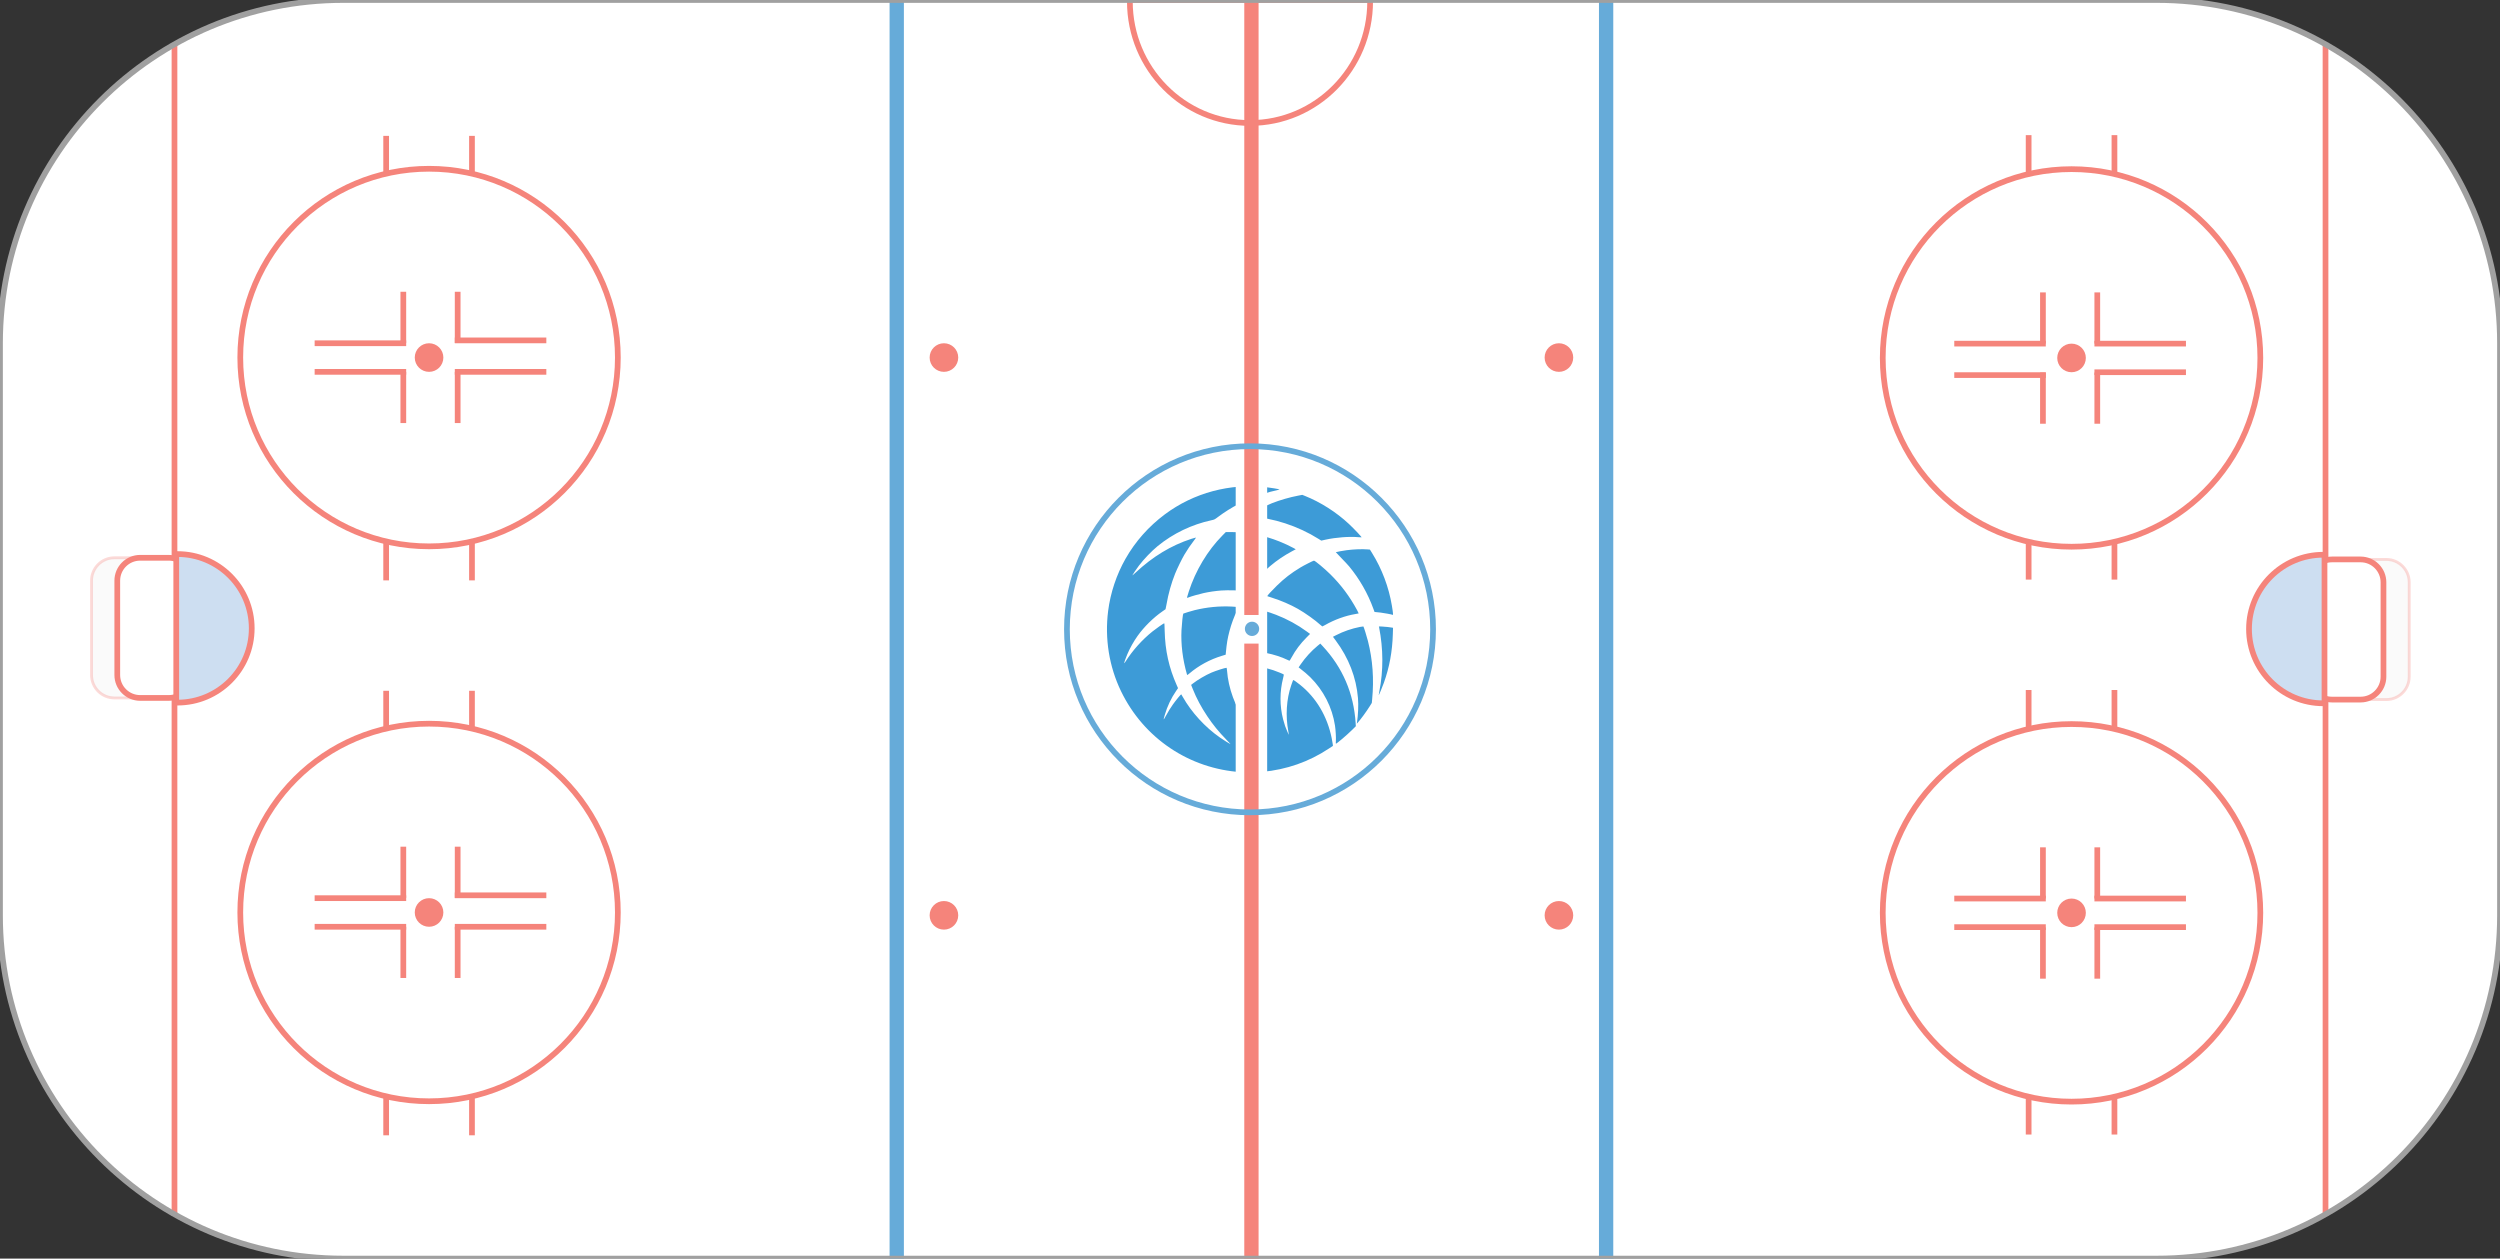 <?xml version="1.0" encoding="UTF-8" standalone="no"?>
<svg width="874px" height="440px" viewBox="0 0 874 440" version="1.1" xmlns="http://www.w3.org/2000/svg" xmlns:xlink="http://www.w3.org/1999/xlink" xmlns:sketch="http://www.bohemiancoding.com/sketch/ns">
    <rect x="0" y="0" width="874" height="440" fill="#333333" stroke="none"/>
    <title>rink@2x</title>
    <description>Created with Sketch (http://www.bohemiancoding.com/sketch)</description>
    <defs></defs>
    <g id="Page 1" stroke="none" stroke-width="1" fill="none" fill-rule="evenodd">
        <g id="Rink" transform="translate(-11, -458)">
            <path d="M131.008,458 C64.729,458 11,511.733 11,577.996 L11,778.004 C11,844.276 64.726,898 131.008,898 L764.992,898 C831.271,898 885,844.267 885,778.004 L885,577.996 C885,511.724 831.274,458 764.992,458 L131.008,458 Z M131.008,458" id="Rink Outline" stroke="#A0A0A0" fill="#FFFFFF"></path>
            <path d="M72,474 L72,882" id="Home Goal Line" stroke="#F5847B" stroke-width="2" stroke-linecap="square"></path>
            <path d="M824,474 L824,882" id="Home Goal Line" stroke="#F5847B" stroke-width="2" stroke-linecap="square"></path>
            <path d="M324.5,460.5 L324.5,895.5" id="Home Blue Line" stroke="#66ABD9" stroke-width="5" stroke-linecap="square"></path>
            <path d="M572.5,460.5 L572.5,895.5" id="Away Blue Line" stroke="#66ABD9" stroke-width="5" stroke-linecap="square"></path>
            <g id="Slice 1" transform="translate(398, 628)" fill="#3D9BD7">
                <g id="Page 1">
                    <g id="svg3039">
                        <path d="M46.973,99.947 C28.789,98.806 12.856,88.091 4.918,71.665 C0.748,63.036 -0.821,53.274 0.405,43.585 C1.206,37.262 3.326,30.896 6.482,25.341 C9.917,19.295 14.561,14.052 20.228,9.822 C30.315,2.293 43.036,-1.117 55.666,0.323 C57.249,0.504 60.025,0.965 60.239,1.083 C60.335,1.136 60.177,1.205 59.781,1.284 C58.464,1.548 55.832,2.256 54.195,2.788 C48.572,4.613 43.362,7.307 38.77,10.763 C37.606,11.639 37.593,11.645 36.531,11.875 C29.629,13.364 23.117,16.496 17.701,20.931 C15.595,22.656 12.836,25.535 11.154,27.765 C10.331,28.856 8.976,30.853 8.872,31.128 C8.836,31.225 9.353,30.793 10.021,30.168 C16.022,24.565 22.369,20.718 29.452,18.394 C30.29,18.119 31.029,17.907 31.095,17.923 C31.16,17.939 30.852,18.41 30.409,18.971 C29.389,20.261 28.018,22.281 27.076,23.883 C26.182,25.401 24.525,28.8 23.811,30.578 C22.523,33.784 21.427,37.676 20.853,41.086 C20.684,42.094 20.512,42.946 20.471,42.98 C20.431,43.014 19.942,43.357 19.385,43.741 C16.242,45.908 12.949,49.157 10.709,52.3 C9.361,54.191 8.01,56.6 7.126,58.689 C6.526,60.108 5.984,61.643 6.019,61.824 C6.035,61.911 6.245,61.667 6.496,61.267 C8.889,57.456 12.313,53.634 15.919,50.749 C17.129,49.782 19.584,48.059 19.959,47.915 C20.094,47.863 20.121,48.197 20.173,50.587 C20.319,57.365 21.671,63.455 24.381,69.539 L24.841,70.572 L24.184,71.526 C22.447,74.048 21.036,77.031 20.206,79.939 C19.632,81.946 19.658,81.974 20.556,80.328 C21.457,78.677 22.083,77.66 23.035,76.302 C24.026,74.888 25.88,72.633 25.968,72.735 C25.992,72.763 26.233,73.176 26.503,73.652 C29.573,79.069 34.286,84.214 39.51,87.852 C40.768,88.728 43.033,90.15 43.184,90.159 C43.233,90.162 42.589,89.46 41.752,88.599 C39.025,85.793 37.062,83.382 35.057,80.379 C32.928,77.191 31.308,74.154 30.008,70.914 L29.416,69.438 L29.996,68.982 C31.657,67.678 34.476,66.02 36.531,65.14 C38.058,64.486 41.276,63.46 41.802,63.46 C41.854,63.46 41.927,63.884 41.966,64.403 C42.424,70.556 44.823,77.143 48.471,82.265 C49.576,83.816 52.066,86.713 51.888,86.24 C51.866,86.184 51.388,85.221 50.824,84.099 C48.522,79.523 47.089,74.926 46.455,70.085 C46.233,68.392 46.053,64.68 46.142,63.639 L46.218,62.747 L48.285,62.747 C51.991,62.747 54.728,63.178 58.109,64.293 C59.303,64.687 61.626,65.634 61.801,65.797 C61.845,65.838 61.746,66.395 61.582,67.035 C60.368,71.766 60.362,76.737 61.566,81.44 C61.782,82.286 62.103,83.368 62.279,83.845 C62.723,85.046 63.525,86.914 63.575,86.864 C63.598,86.841 63.525,86.348 63.414,85.767 C62.365,80.309 62.731,74.404 64.418,69.551 C64.967,67.971 65.062,67.741 65.16,67.741 C65.299,67.741 66.38,68.505 67.466,69.371 C73.155,73.91 77.033,80.448 78.561,88.074 C78.729,88.915 78.897,89.862 78.933,90.178 L79,90.754 L77.537,91.722 C70.546,96.348 62.776,99.064 54.292,99.846 C52.68,99.995 48.625,100.051 46.973,99.947 L46.973,99.947 L46.973,99.947 Z M80.023,88.994 C80.102,87.868 79.948,85.217 79.713,83.674 C78.742,77.284 75.695,71.326 71.05,66.734 C70.123,65.818 68.823,64.711 67.342,63.579 L67,63.317 L67.748,62.215 C69.297,59.932 71.49,57.529 73.6,55.802 L74.58,55 L75.374,55.851 C82.399,63.381 86.264,72.39 86.93,82.789 L87,83.885 L85.708,85.165 C83.896,86.96 80.325,90 80.029,90 C79.987,90 79.984,89.547 80.023,88.994 L80.023,88.994 L80.023,88.994 Z M87.398,82.611 C87.806,80.016 87.952,76.504 87.752,74.081 C87.157,66.849 84.512,60.017 79.929,53.868 L79,52.622 L80.105,52.054 C82.686,50.729 85.566,49.734 88.474,49.165 C89.066,49.049 89.588,48.978 89.633,49.006 C89.76,49.087 90.791,52.371 91.226,54.08 C92.9,60.668 93.384,67.394 92.7,74.538 L92.584,75.745 L91.845,76.93 C90.68,78.795 88.765,81.415 87.703,82.593 L87.337,83 L87.398,82.611 L87.398,82.611 Z M95,72.988 C94.996,72.923 95.093,72.351 95.217,71.717 C96.649,64.386 96.617,56.877 95.121,49.254 L95.071,49 L96.023,49.028 C96.961,49.057 99.346,49.31 99.778,49.427 L100,49.488 L99.938,51.613 C99.759,57.777 98.747,63.27 96.781,68.756 C96.178,70.44 95.015,73.203 95,72.988 L95,72.988 L95,72.988 Z M27.96,65.776 C26.453,60.519 25.8,55.198 26.053,50.248 C26.172,47.928 26.531,44.651 26.681,44.517 C26.776,44.432 29.677,43.552 30.657,43.311 C34.933,42.258 39.335,41.834 43.655,42.058 C44.92,42.124 45.975,42.197 45.998,42.219 C46.022,42.242 45.797,42.766 45.5,43.384 C44.368,45.733 43.499,48.082 42.839,50.574 C42.152,53.168 41.861,54.906 41.555,58.226 L41.495,58.879 L40.248,59.255 C36.033,60.524 32.077,62.666 28.795,65.456 C28.443,65.755 28.126,66 28.09,66 C28.053,66 27.995,65.899 27.96,65.776 L27.96,65.776 L27.96,65.776 Z M63.015,60.653 C61.201,59.74 58.245,58.782 55.783,58.311 C53.522,57.878 52.257,57.766 49.579,57.765 C47.679,57.763 47,57.732 47,57.646 C47,57.39 47.533,54.981 47.829,53.902 C48.231,52.433 49.132,49.86 49.722,48.497 C50.626,46.407 52.395,43.112 52.668,43.01 C52.998,42.885 56.631,43.97 59.13,44.939 C63.036,46.453 66.612,48.405 69.903,50.816 L71,51.62 L69.742,52.886 C67.608,55.033 65.926,57.273 64.567,59.779 C64.201,60.452 63.857,61.001 63.801,61 C63.744,60.999 63.391,60.843 63.015,60.653 L63.015,60.653 L63.015,60.653 Z M74.628,48.475 C72.835,46.829 69.267,44.285 66.751,42.859 C64.114,41.365 60.877,39.97 57.741,38.977 C56.807,38.682 56.025,38.426 56.003,38.409 C55.916,38.34 57.816,36.286 59.354,34.785 C62.049,32.155 64.332,30.391 67.626,28.396 C68.826,27.669 72.119,25.999 72.349,26 C72.736,26.002 76.026,28.74 78.077,30.766 C81.842,34.484 84.874,38.546 87.441,43.31 C87.768,43.918 88.019,44.43 87.999,44.448 C87.979,44.466 87.499,44.558 86.932,44.652 C83.314,45.252 79.568,46.61 76.162,48.557 C75.732,48.803 75.338,49.003 75.287,49 C75.236,48.997 74.939,48.761 74.628,48.475 L74.628,48.475 L74.628,48.475 Z M99.809,44.934 C99.709,44.832 96.661,44.265 95.647,44.16 C95.059,44.099 94.344,44.024 94.057,43.994 L93.536,43.939 L93.155,42.888 C91.196,37.485 88.321,32.45 84.666,28.017 C84.245,27.507 83.014,26.189 81.931,25.089 C80.848,23.989 79.979,23.071 80,23.049 C80.078,22.97 82.608,22.503 83.792,22.349 C86.324,22.019 89.215,21.912 91.165,22.075 L91.927,22.139 L92.665,23.324 C96.124,28.876 98.541,35.299 99.61,41.785 C100.065,44.542 100.109,45.238 99.809,44.934 L99.809,44.934 L99.809,44.934 Z M28.031,38.68 C28.071,38.497 28.323,37.664 28.593,36.829 C30.968,29.467 35.164,22.465 40.339,17.23 L41.555,16 L43.84,16.016 C49.394,16.056 54.892,17.149 60.252,19.281 C61.866,19.922 64,20.912 65.162,21.557 L66,22.022 L64.669,22.733 C59.237,25.636 54.522,29.611 50.653,34.548 C50.125,35.221 49.547,35.992 49.367,36.262 C49.076,36.7 49.009,36.747 48.739,36.702 C46.952,36.401 42.257,36.262 39.941,36.442 C37.831,36.605 35.797,36.902 33.81,37.336 C32.24,37.678 29.303,38.523 28.515,38.859 C28,39.078 27.95,39.059 28.031,38.68 L28.031,38.68 L28.031,38.68 Z M73.968,18.4 C66.833,13.901 58.021,11.018 50.11,10.596 C49.116,10.543 48.917,10.507 49.027,10.4 C49.692,9.75 55.316,6.838 57.696,5.912 C60.571,4.792 63.855,3.847 66.892,3.265 L68.273,3 L69.158,3.352 C74.638,5.53 80.184,9.062 84.593,13.184 C86.372,14.846 89.111,17.751 88.997,17.854 C88.974,17.874 88.54,17.853 88.031,17.808 C84.72,17.513 80.064,17.859 76.402,18.671 L74.919,19 L73.968,18.4 L73.968,18.4 Z M73.968,18.4" id="path3068"></path>
                    </g>
                </g>
            </g>
            <path d="M443,625 L443,730 L454,730 L454,625 L443,625 Z M443,625" id="Logo Cover" fill="#FFFFFF"></path>
            <path d="M448.5,460.5 L448.5,895.5" id="Center Line" stroke="#F5847B" stroke-width="5" stroke-linecap="square"></path>
            <path d="M448,742 C483.346,742 512,713.346 512,678 C512,642.654 483.346,614 448,614 C412.654,614 384,642.654 384,678 C384,713.346 412.654,742 448,742 Z M448,742" id="Center" stroke="#66ABD9" stroke-width="2"></path>
            <path d="M341,783 C343.761,783 346,780.761 346,778 C346,775.239 343.761,773 341,773 C338.239,773 336,775.239 336,778 C336,780.761 338.239,783 341,783 Z M341,783" id="Bottom Left Offside" fill="#F5847B"></path>
            <path d="M341,588 C343.761,588 346,585.761 346,583 C346,580.239 343.761,578 341,578 C338.239,578 336,580.239 336,583 C336,585.761 338.239,588 341,588 Z M341,588" id="Top Left Offside" fill="#F5847B"></path>
            <path d="M556,588 C558.761,588 561,585.761 561,583 C561,580.239 558.761,578 556,578 C553.239,578 551,580.239 551,583 C551,585.761 553.239,588 556,588 Z M556,588" id="Top Right Offside" fill="#F5847B"></path>
            <path d="M556,783 C558.761,783 561,780.761 561,778 C561,775.239 558.761,773 556,773 C553.239,773 551,775.239 551,778 C551,780.761 553.239,783 556,783 Z M556,783" id="Bottom Right Offside" fill="#F5847B"></path>
            <path d="M448,501 C424.804,501 406,481.972 406,458.5 C406,458.333 406.001,458.167 406.003,458 L489.997,458 C489.999,458.167 490,458.333 490,458.5 C490,481.972 471.196,501 448,501 Z M448,501" id="Referee Circle" stroke="#F5847B" stroke-width="2"></path>
            <g id="Home Net" transform="translate(43, 649)" stroke="#F5847B">
                <path d="M7.995,4 C3.58,4 0,7.583 0,12.009 L0,44.991 C0,49.414 3.588,53 7.995,53 L18.005,53 C22.42,53 26,49.417 26,44.991 L26,12.009 C26,7.586 22.412,4 18.005,4 L7.995,4 Z M7.995,4" id="Home Behind Net" stroke-opacity="0.3" fill="#FAFAFA"></path>
                <path d="M16.995,4 C12.58,4 9,7.583 9,12.009 L9,44.991 C9,49.414 12.588,53 16.995,53 L27.005,53 C31.42,53 35,49.417 35,44.991 L35,12.009 C35,7.586 31.412,4 27.005,4 L16.995,4 Z M16.995,4" stroke-width="2" fill="#FFFFFF"></path>
                <path d="M29.616,55.059 C15.275,55.059 3.65,43.434 3.65,29.094 C3.65,28.952 3.651,28.81 3.654,28.668 L55.578,28.668 C55.58,28.81 55.581,28.952 55.581,29.094 C55.581,43.434 43.956,55.059 29.616,55.059 Z M29.616,55.059" id="Home Crease" stroke-width="2" fill="#CDDEF1" transform="translate(29.616, 28.668) rotate(-90) translate(-29.616, -28.668) "></path>
            </g>
            <g id="Away Net" transform="translate(824.76, 678.074) rotate(-180) translate(-824.76, -678.074) translate(796.26, 649.574)" stroke="#F5847B">
                <path d="M7.995,4 C3.58,4 0,7.583 0,12.009 L0,44.991 C0,49.414 3.588,53 7.995,53 L18.005,53 C22.42,53 26,49.417 26,44.991 L26,12.009 C26,7.586 22.412,4 18.005,4 L7.995,4 Z M7.995,4" id="Home Behind Net" stroke-opacity="0.3" fill="#FAFAFA"></path>
                <path d="M16.995,4 C12.58,4 9,7.583 9,12.009 L9,44.991 C9,49.414 12.588,53 16.995,53 L27.005,53 C31.42,53 35,49.417 35,44.991 L35,12.009 C35,7.586 31.412,4 27.005,4 L16.995,4 Z M16.995,4" id="Home Net" stroke-width="2" fill="#FFFFFF"></path>
                <path d="M29.616,55.059 C15.275,55.059 3.65,43.434 3.65,29.094 C3.65,28.952 3.651,28.81 3.654,28.668 L55.578,28.668 C55.58,28.81 55.581,28.952 55.581,29.094 C55.581,43.434 43.956,55.059 29.616,55.059 Z M29.616,55.059" id="Home Crease" stroke-width="2" fill="#CDDEF1" transform="translate(29.616, 28.668) rotate(-90) translate(-29.616, -28.668) "></path>
            </g>
            <g id="Home Faceoff Circles" transform="translate(95, 506)">
                <g id="Left Faceoff Circle">
                    <path d="M66,143 C102.451,143 132,113.451 132,77 C132,40.549 102.451,11 66,11 C29.549,11 0,40.549 0,77 C0,113.451 29.549,143 66,143 Z M66,143" id="Left Circle" stroke="#F5847B" stroke-width="2"></path>
                    <path d="M51,0.5 L51,11.902" id="Up" stroke="#F5847B" stroke-width="2" stroke-linecap="square"></path>
                    <path d="M81,0.5 L81,11.902" id="Up" stroke="#F5847B" stroke-width="2" stroke-linecap="square"></path>
                    <path d="M81,142.5 L81,153.902" id="Up" stroke="#F5847B" stroke-width="2" stroke-linecap="square"></path>
                    <path d="M51,142.5 L51,153.902" id="Up" stroke="#F5847B" stroke-width="2" stroke-linecap="square"></path>
                    <path d="M57,83 L57,98.902" id="Up" stroke="#F5847B" stroke-width="2" stroke-linecap="square"></path>
                    <path d="M76,83 L76,98.902" id="Up" stroke="#F5847B" stroke-width="2" stroke-linecap="square"></path>
                    <path d="M76,55 L76,70.902" id="Up" stroke="#F5847B" stroke-width="2" stroke-linecap="square"></path>
                    <path d="M57,55 L57,70.902" id="Up" stroke="#F5847B" stroke-width="2" stroke-linecap="square"></path>
                    <path d="M27,72 L57,72" id="Line" stroke="#F5847B" stroke-width="2" stroke-linecap="square"></path>
                    <path d="M27,82 L57,82" id="Line" stroke="#F5847B" stroke-width="2" stroke-linecap="square"></path>
                    <path d="M76,82 L106,82" id="Line" stroke="#F5847B" stroke-width="2" stroke-linecap="square"></path>
                    <path d="M76,71 L106,71" id="Line" stroke="#F5847B" stroke-width="2" stroke-linecap="square"></path>
                    <path d="M66,82 C68.761,82 71,79.761 71,77 C71,74.239 68.761,72 66,72 C63.239,72 61,74.239 61,77 C61,79.761 63.239,82 66,82 Z M66,82" id="Faceoff Dot" fill="#F5847B"></path>
                </g>
                <g id="Right Faceoff Circle" transform="translate(0, 194)">
                    <path d="M66,143 C102.451,143 132,113.451 132,77 C132,40.549 102.451,11 66,11 C29.549,11 0,40.549 0,77 C0,113.451 29.549,143 66,143 Z M66,143" id="Left Circle" stroke="#F5847B" stroke-width="2"></path>
                    <path d="M51,0.5 L51,11.902" id="Up" stroke="#F5847B" stroke-width="2" stroke-linecap="square"></path>
                    <path d="M81,0.5 L81,11.902" id="Up" stroke="#F5847B" stroke-width="2" stroke-linecap="square"></path>
                    <path d="M81,142.5 L81,153.902" id="Up" stroke="#F5847B" stroke-width="2" stroke-linecap="square"></path>
                    <path d="M51,142.5 L51,153.902" id="Up" stroke="#F5847B" stroke-width="2" stroke-linecap="square"></path>
                    <path d="M57,83 L57,98.902" id="Up" stroke="#F5847B" stroke-width="2" stroke-linecap="square"></path>
                    <path d="M76,83 L76,98.902" id="Up" stroke="#F5847B" stroke-width="2" stroke-linecap="square"></path>
                    <path d="M76,55 L76,70.902" id="Up" stroke="#F5847B" stroke-width="2" stroke-linecap="square"></path>
                    <path d="M57,55 L57,70.902" id="Up" stroke="#F5847B" stroke-width="2" stroke-linecap="square"></path>
                    <path d="M27,72 L57,72" id="Line" stroke="#F5847B" stroke-width="2" stroke-linecap="square"></path>
                    <path d="M27,82 L57,82" id="Line" stroke="#F5847B" stroke-width="2" stroke-linecap="square"></path>
                    <path d="M76,82 L106,82" id="Line" stroke="#F5847B" stroke-width="2" stroke-linecap="square"></path>
                    <path d="M76,71 L106,71" id="Line" stroke="#F5847B" stroke-width="2" stroke-linecap="square"></path>
                    <path d="M66,82 C68.761,82 71,79.761 71,77 C71,74.239 68.761,72 66,72 C63.239,72 61,74.239 61,77 C61,79.761 63.239,82 66,82 Z M66,82" id="Faceoff Dot" fill="#F5847B"></path>
                </g>
            </g>
            <g id="Away Faceoff Circles" transform="translate(735.211, 679.633) rotate(-180) translate(-735.211, -679.633) translate(669.211, 505.133)">
                <g id="Left Faceoff Circle">
                    <path d="M66,143 C102.451,143 132,113.451 132,77 C132,40.549 102.451,11 66,11 C29.549,11 0,40.549 0,77 C0,113.451 29.549,143 66,143 Z M66,143" id="Left Circle" stroke="#F5847B" stroke-width="2"></path>
                    <path d="M51,0.5 L51,11.902" id="Up" stroke="#F5847B" stroke-width="2" stroke-linecap="square"></path>
                    <path d="M81,0.5 L81,11.902" id="Up" stroke="#F5847B" stroke-width="2" stroke-linecap="square"></path>
                    <path d="M81,142.5 L81,153.902" id="Up" stroke="#F5847B" stroke-width="2" stroke-linecap="square"></path>
                    <path d="M51,142.5 L51,153.902" id="Up" stroke="#F5847B" stroke-width="2" stroke-linecap="square"></path>
                    <path d="M57,83 L57,98.902" id="Up" stroke="#F5847B" stroke-width="2" stroke-linecap="square"></path>
                    <path d="M76,83 L76,98.902" id="Up" stroke="#F5847B" stroke-width="2" stroke-linecap="square"></path>
                    <path d="M76,55 L76,70.902" id="Up" stroke="#F5847B" stroke-width="2" stroke-linecap="square"></path>
                    <path d="M57,55 L57,70.902" id="Up" stroke="#F5847B" stroke-width="2" stroke-linecap="square"></path>
                    <path d="M27,72 L57,72" id="Line" stroke="#F5847B" stroke-width="2" stroke-linecap="square"></path>
                    <path d="M27,82 L57,82" id="Line" stroke="#F5847B" stroke-width="2" stroke-linecap="square"></path>
                    <path d="M76,82 L106,82" id="Line" stroke="#F5847B" stroke-width="2" stroke-linecap="square"></path>
                    <path d="M76,72 L106,72" id="Line" stroke="#F5847B" stroke-width="2" stroke-linecap="square"></path>
                    <path d="M66,82 C68.761,82 71,79.761 71,77 C71,74.239 68.761,72 66,72 C63.239,72 61,74.239 61,77 C61,79.761 63.239,82 66,82 Z M66,82" id="Faceoff Dot" fill="#F5847B"></path>
                </g>
                <g id="Right Faceoff Circle" transform="translate(0, 194)">
                    <path d="M66,143 C102.451,143 132,113.451 132,77 C132,40.549 102.451,11 66,11 C29.549,11 0,40.549 0,77 C0,113.451 29.549,143 66,143 Z M66,143" id="Left Circle" stroke="#F5847B" stroke-width="2"></path>
                    <path d="M51,0.5 L51,11.902" id="Up" stroke="#F5847B" stroke-width="2" stroke-linecap="square"></path>
                    <path d="M81,0.5 L81,11.902" id="Up" stroke="#F5847B" stroke-width="2" stroke-linecap="square"></path>
                    <path d="M81,142.5 L81,153.902" id="Up" stroke="#F5847B" stroke-width="2" stroke-linecap="square"></path>
                    <path d="M51,142.5 L51,153.902" id="Up" stroke="#F5847B" stroke-width="2" stroke-linecap="square"></path>
                    <path d="M57,83 L57,98.902" id="Up" stroke="#F5847B" stroke-width="2" stroke-linecap="square"></path>
                    <path d="M76,83 L76,98.902" id="Up" stroke="#F5847B" stroke-width="2" stroke-linecap="square"></path>
                    <path d="M76,55 L76,70.902" id="Up" stroke="#F5847B" stroke-width="2" stroke-linecap="square"></path>
                    <path d="M57,55 L57,70.902" id="Up" stroke="#F5847B" stroke-width="2" stroke-linecap="square"></path>
                    <path d="M27,72 L57,72" id="Line" stroke="#F5847B" stroke-width="2" stroke-linecap="square"></path>
                    <path d="M27,82 L57,82" id="Line" stroke="#F5847B" stroke-width="2" stroke-linecap="square"></path>
                    <path d="M76,82 L106,82" id="Line" stroke="#F5847B" stroke-width="2" stroke-linecap="square"></path>
                    <path d="M76,71 L106,71" id="Line" stroke="#F5847B" stroke-width="2" stroke-linecap="square"></path>
                    <path d="M66,82 C68.761,82 71,79.761 71,77 C71,74.239 68.761,72 66,72 C63.239,72 61,74.239 61,77 C61,79.761 63.239,82 66,82 Z M66,82" id="Faceoff Dot" fill="#F5847B"></path>
                </g>
            </g>
            <path d="M445,673 L445,683 L452,683 L452,673 L445,673 Z M445,673" id="Center Dot" fill="#FFFFFF"></path>
            <path d="M448.711,680.344 C450.092,680.344 451.211,679.224 451.211,677.844 C451.211,676.463 450.092,675.344 448.711,675.344 C447.33,675.344 446.211,676.463 446.211,677.844 C446.211,679.224 447.33,680.344 448.711,680.344 Z M448.711,680.344" id="Faceoff Dot" fill="#66ABD9"></path>
            <path d="M131.008,458 C64.729,458 11,511.733 11,577.996 L11,778.004 C11,844.276 64.726,898 131.008,898 L764.992,898 C831.271,898 885,844.267 885,778.004 L885,577.996 C885,511.724 831.274,458 764.992,458 L131.008,458 Z M131.008,458" id="Rink Outline Cover" stroke="#A0A0A0" stroke-width="2" fill-opacity="0" fill="#FFFFFF"></path>
        </g>
    </g>
</svg>